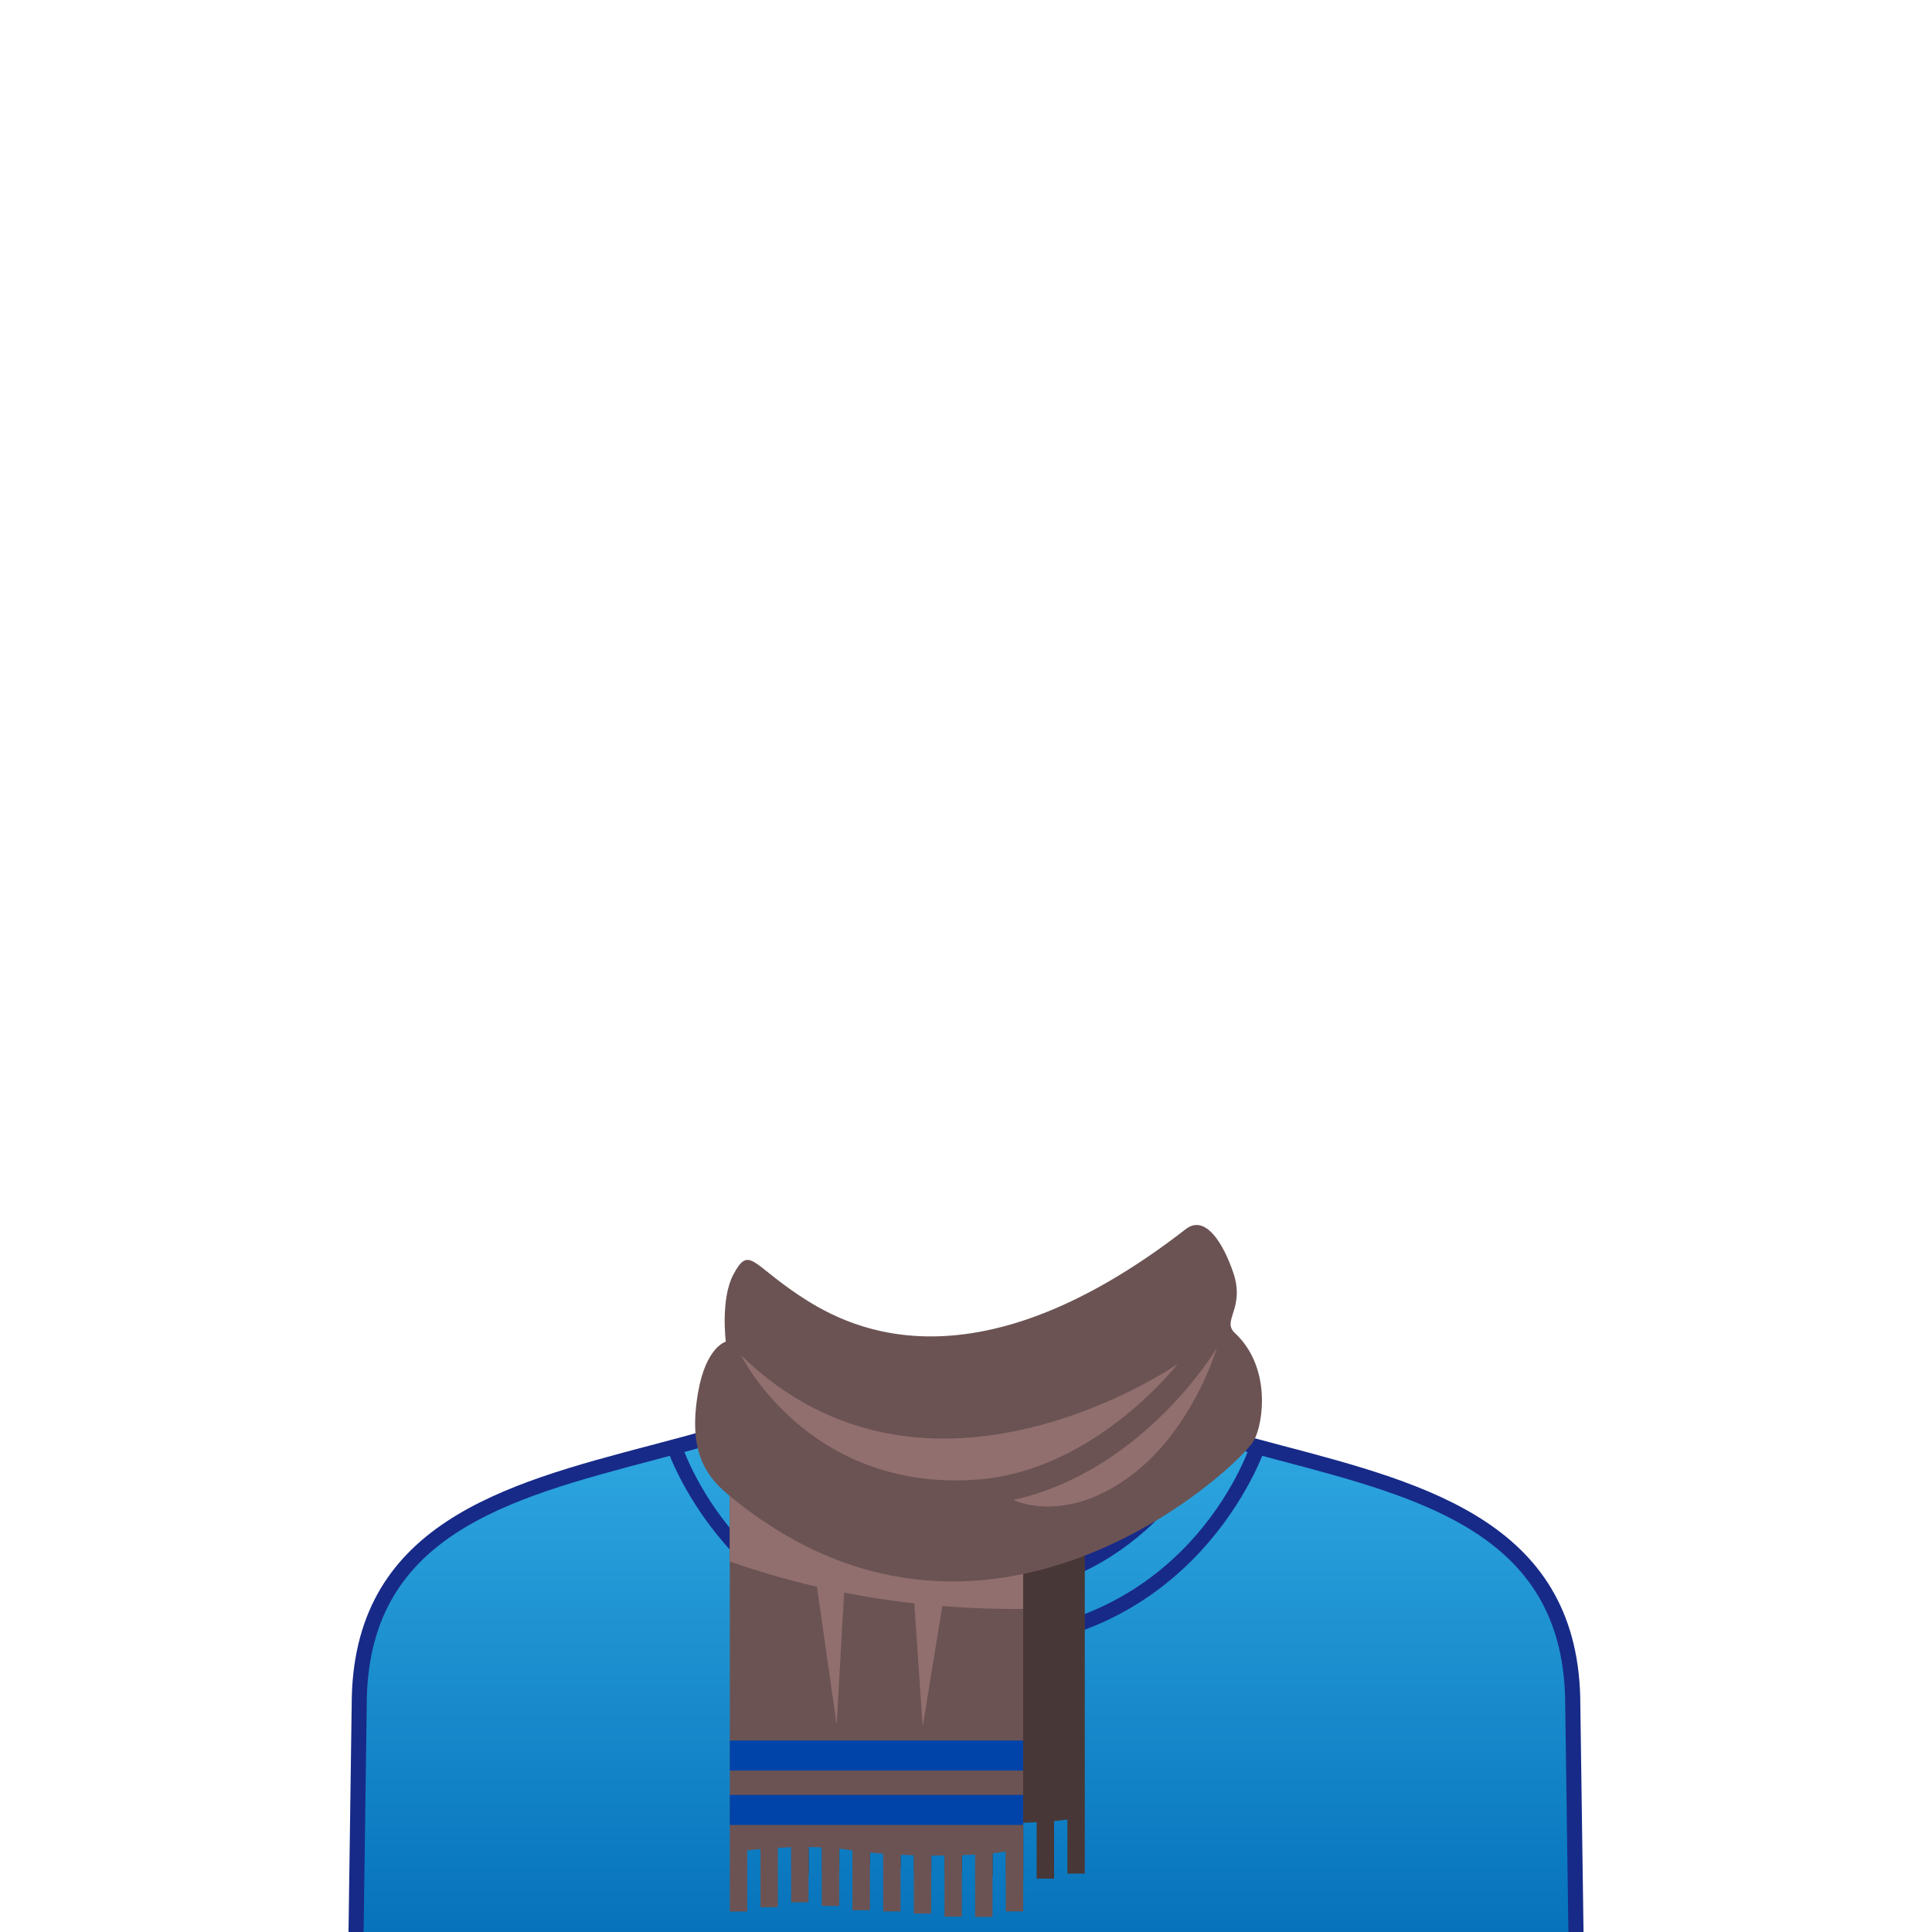 <?xml version="1.0" encoding="UTF-8" standalone="no"?>
<!-- Generator: Adobe Illustrator 18.0.0, SVG Export Plug-In . SVG Version: 6.00 Build 0)  -->

<svg
   xmlns:dc="http://purl.org/dc/elements/1.1/"
   xmlns:cc="http://creativecommons.org/ns#"
   xmlns:rdf="http://www.w3.org/1999/02/22-rdf-syntax-ns#"
   xmlns:svg="http://www.w3.org/2000/svg"
   xmlns="http://www.w3.org/2000/svg"
   xmlns:sodipodi="http://sodipodi.sourceforge.net/DTD/sodipodi-0.dtd"
   xmlns:inkscape="http://www.inkscape.org/namespaces/inkscape"
   version="1.1"
   id="レイヤー_1"
   x="0px"
   y="0px"
   width="64px"
   height="64px"
   viewBox="0 0 64 64"
   style="enable-background:new 0 0 64 64;"
   xml:space="preserve"
   inkscape:version="0.91 r13725"
   sodipodi:docname="blue_shirt.svg"><defs
     id="defs20" /><sodipodi:namedview
     pagecolor="#ffffff"
     bordercolor="#666666"
     borderopacity="1"
     objecttolerance="10"
     gridtolerance="10"
     guidetolerance="10"
     inkscape:pageopacity="0"
     inkscape:pageshadow="2"
     inkscape:window-width="1920"
     inkscape:window-height="1017"
     id="namedview18"
     showgrid="false"
     inkscape:zoom="14.75"
     inkscape:cx="20.958813"
     inkscape:cy="22.490454"
     inkscape:window-x="0"
     inkscape:window-y="26"
     inkscape:window-maximized="1"
     inkscape:current-layer="g5-3" /><g
     id="g3"><g
       id="g5"><linearGradient
         id="SVGID_1_"
         gradientUnits="userSpaceOnUse"
         x1="32"
         y1="47.521"
         x2="32"
         y2="65.365"><stop
           offset="0"
           style="stop-color:#2EA7E0"
           id="stop8" /><stop
           offset="1"
           style="stop-color:#036EB8"
           id="stop10" /></linearGradient><path
         style="fill:url(#SVGID_1_);"
         d="M52.1,56.487c0-6.686-6.501-7.383-11.878-8.957    c-0.092-0.027-0.187,0.011-0.229,0.098C39.589,48.469,37.305,52.667,32,52.667    s-7.589-4.198-7.994-5.039c-0.042-0.087-0.136-0.125-0.229-0.098    c-5.377,1.574-11.878,2.271-11.878,8.957l-0.125,8.878h40.45L52.1,56.487z"
         id="path12" /><path
         style="fill:#172A88;"
         d="M52.479,65.615h-40.957l0.128-9.133    c0-5.991,5.029-7.317,9.892-8.601c0.729-0.192,1.458-0.385,2.166-0.592    l0.129-0.019c0.17,0,0.322,0.096,0.395,0.249    C24.625,48.338,26.848,52.417,32,52.417s7.375-4.079,7.768-4.897    c0.074-0.153,0.226-0.248,0.396-0.248l0.13,0.019    c0.708,0.207,1.436,0.399,2.165,0.592c4.863,1.283,9.892,2.609,9.892,8.604    L52.479,65.615z M12.029,65.115h39.942l-0.121-8.625c0-5.614-4.624-6.834-9.519-8.125    c-0.72-0.189-1.437-0.379-2.135-0.582C39.723,48.744,37.36,52.917,32,52.917    c-5.362,0-7.725-4.175-8.197-5.136c-0.691,0.204-1.412,0.394-2.134,0.584    c-4.896,1.292-9.52,2.512-9.52,8.121L12.029,65.115z"
         id="path14" /></g><path
       style="fill:#172A88;"
       d="M32,54.667c-7.593,0-9.86-6.557-9.882-6.623l0.475-0.158   c0.085,0.257,2.183,6.281,9.407,6.281s9.321-6.024,9.407-6.281l0.475,0.158   C41.859,48.11,39.593,54.667,32,54.667z"
       id="path16" /></g><g
     transform="matrix(0.574,0,0,0.574,14.547,35.971)"
     id="g5-3"
     style="stroke-width:0.8;stroke-miterlimit:10;stroke-dasharray:none"><path
       style="fill:#483737;stroke-width:0.8;stroke-miterlimit:10;stroke-dasharray:none"
       inkscape:connector-curvature="0"
       d="m 20.319,19.812 0.006,22.022 0,3.63 1.004,0 0,-3.188 c 0.225,-0.022 0.484,-0.045 0.765,-0.068 l 0,3.032 1.003,0 0,-3.098 c 0.248,-0.013 0.503,-0.023 0.766,-0.03 l 0,2.872 1.003,0 0,-2.884 c 0.255,0.003 0.511,0.009 0.766,0.019 l 0,3.056 1.003,0 0,-2.988 c 0.209,0.019 0.414,0.044 0.614,0.073 0.048,0.007 0.103,0.013 0.151,0.019 l 0,3.12 1.008,0 0,-3.008 c 0.247,0.022 0.502,0.043 0.765,0.061 l 0,3.01 1.003,0 0,-2.955 c 0.253,0.011 0.508,0.018 0.766,0.026 l 0,3.043 1.003,0 0,-3.026 c 0.257,0.001 0.513,0.001 0.766,-0.001 l 0,3.187 1.003,0 0,-3.209 c 0.262,-0.008 0.519,-0.018 0.768,-0.031 l 0,3.255 1.008,0 0,-3.323 c 0.281,-0.025 0.533,-0.056 0.769,-0.087 l 0,3.122 1.004,0 0,-3.331 0,-0.3 0,-21.98 -16.944,-0.041 z"
       id="path7" /><path
       style="fill:#6c5353;stroke-width:0.8;stroke-miterlimit:10;stroke-dasharray:none"
       inkscape:connector-curvature="0"
       d="m 16.771,19.28 0.006,24.353 0,4.014 1.004,0 0,-3.527 c 0.225,-0.024 0.484,-0.05 0.765,-0.075 l 0,3.353 1.003,0 0,-3.426 c 0.248,-0.015 0.503,-0.026 0.766,-0.033 l 0,3.176 1.003,0 0,-3.189 c 0.255,0.003 0.511,0.01 0.766,0.021 l 0,3.379 1.003,0 0,-3.305 c 0.209,0.021 0.414,0.049 0.614,0.08 0.048,0.007 0.103,0.015 0.151,0.021 l 0,3.45 1.008,0 0,-3.326 c 0.247,0.024 0.502,0.047 0.765,0.068 l 0,3.329 1.003,0 0,-3.27 c 0.253,0.012 0.508,0.02 0.766,0.029 l 0,3.365 1.003,0 0,-3.346 c 0.257,0.002 0.513,0.002 0.766,-0.002 l 0,3.525 1.003,0 0,-3.548 c 0.263,-0.009 0.518,-0.02 0.766,-0.035 l 0,3.6 1.003,0 0,-3.675 c 0.279,-0.027 0.53,-0.062 0.765,-0.097 l 0,3.453 1.004,0 0,-3.684 0,-0.332 0,-24.305 -16.933,-0.046 z"
       id="path9" /><rect
       style="fill:#0044aa;stroke-width:0.8;stroke-miterlimit:10;stroke-dasharray:none"
       x="16.776"
       y="37.78"
       width="16.925"
       height="1.734"
       id="rect11" /><path
       style="fill:#916f6f;stroke-width:0.8;stroke-miterlimit:10;stroke-dasharray:none"
       inkscape:connector-curvature="0"
       d="m 33.702,19.685 c -3.238,0.167 -5.935,-0.038 -8.102,-0.38 l -8.829,-0.024 0.002,8.164 c 5.827,2.051 11.604,2.783 16.929,2.743 l 0,-10.503 z"
       id="path13" /><path
       style="fill:#6c5353;stroke-width:0.8;stroke-miterlimit:10;stroke-dasharray:none"
       inkscape:connector-curvature="0"
       d="m 20.722,12.055 c 2.496,1.667 9.754,6 22.368,-3.789 1.125,-0.873 2.164,0.813 2.741,2.513 0.699,2.063 -0.683,2.763 0.088,3.479 2.106,1.959 1.659,5.169 1.114,6.192 -0.788,1.48 -15.648,15.436 -30.394,3.105 -1.37,-1.146 -2.246,-2.632 -1.701,-5.833 0.454,-2.667 1.607,-2.96 1.607,-2.96 0,0 -0.313,-2.472 0.435,-3.874 0.896,-1.676 1.051,-0.631 3.743,1.167 z"
       id="path17" /><path
       style="fill:#916f6f;stroke-width:0.8;stroke-miterlimit:10;stroke-dasharray:none"
       inkscape:connector-curvature="0"
       d="m 17.432,15.555 c 0,0 3.863,7.883 13.611,7.167 6.807,-0.5 11.571,-6.667 11.571,-6.667 0,0 -14.406,10 -25.182,-0.5 z"
       id="path19" /><path
       style="fill:#916f6f;stroke-width:0.8;stroke-miterlimit:10;stroke-dasharray:none"
       inkscape:connector-curvature="0"
       d="m 33.143,23.898 c 0,0 3.028,1.524 6.975,-1.556 3.432,-2.678 4.768,-7.222 4.768,-7.222 0,0 -4.176,7.084 -11.743,8.778 z"
       id="path21" /><polygon
       style="fill:#916f6f;stroke-width:0.8;stroke-miterlimit:10;stroke-dasharray:none"
       points="20.1,30 18.433,29.667 19.634,46.332 "
       id="polygon23"
       transform="matrix(1,0,0,0.505,3.307,13.464)" /><polygon
       style="fill:#916f6f;stroke-width:0.8;stroke-miterlimit:10;stroke-dasharray:none"
       points="24.1,29.667 24.6,42.498 25.767,30 "
       id="polygon25"
       transform="matrix(1,0,0,0.573,3.307,12.622)" /><rect
       style="fill:#0044aa;stroke-width:0.8;stroke-miterlimit:10;stroke-dasharray:none"
       x="16.776"
       y="40.919"
       width="16.925"
       height="1.734"
       id="rect27" /></g></svg>